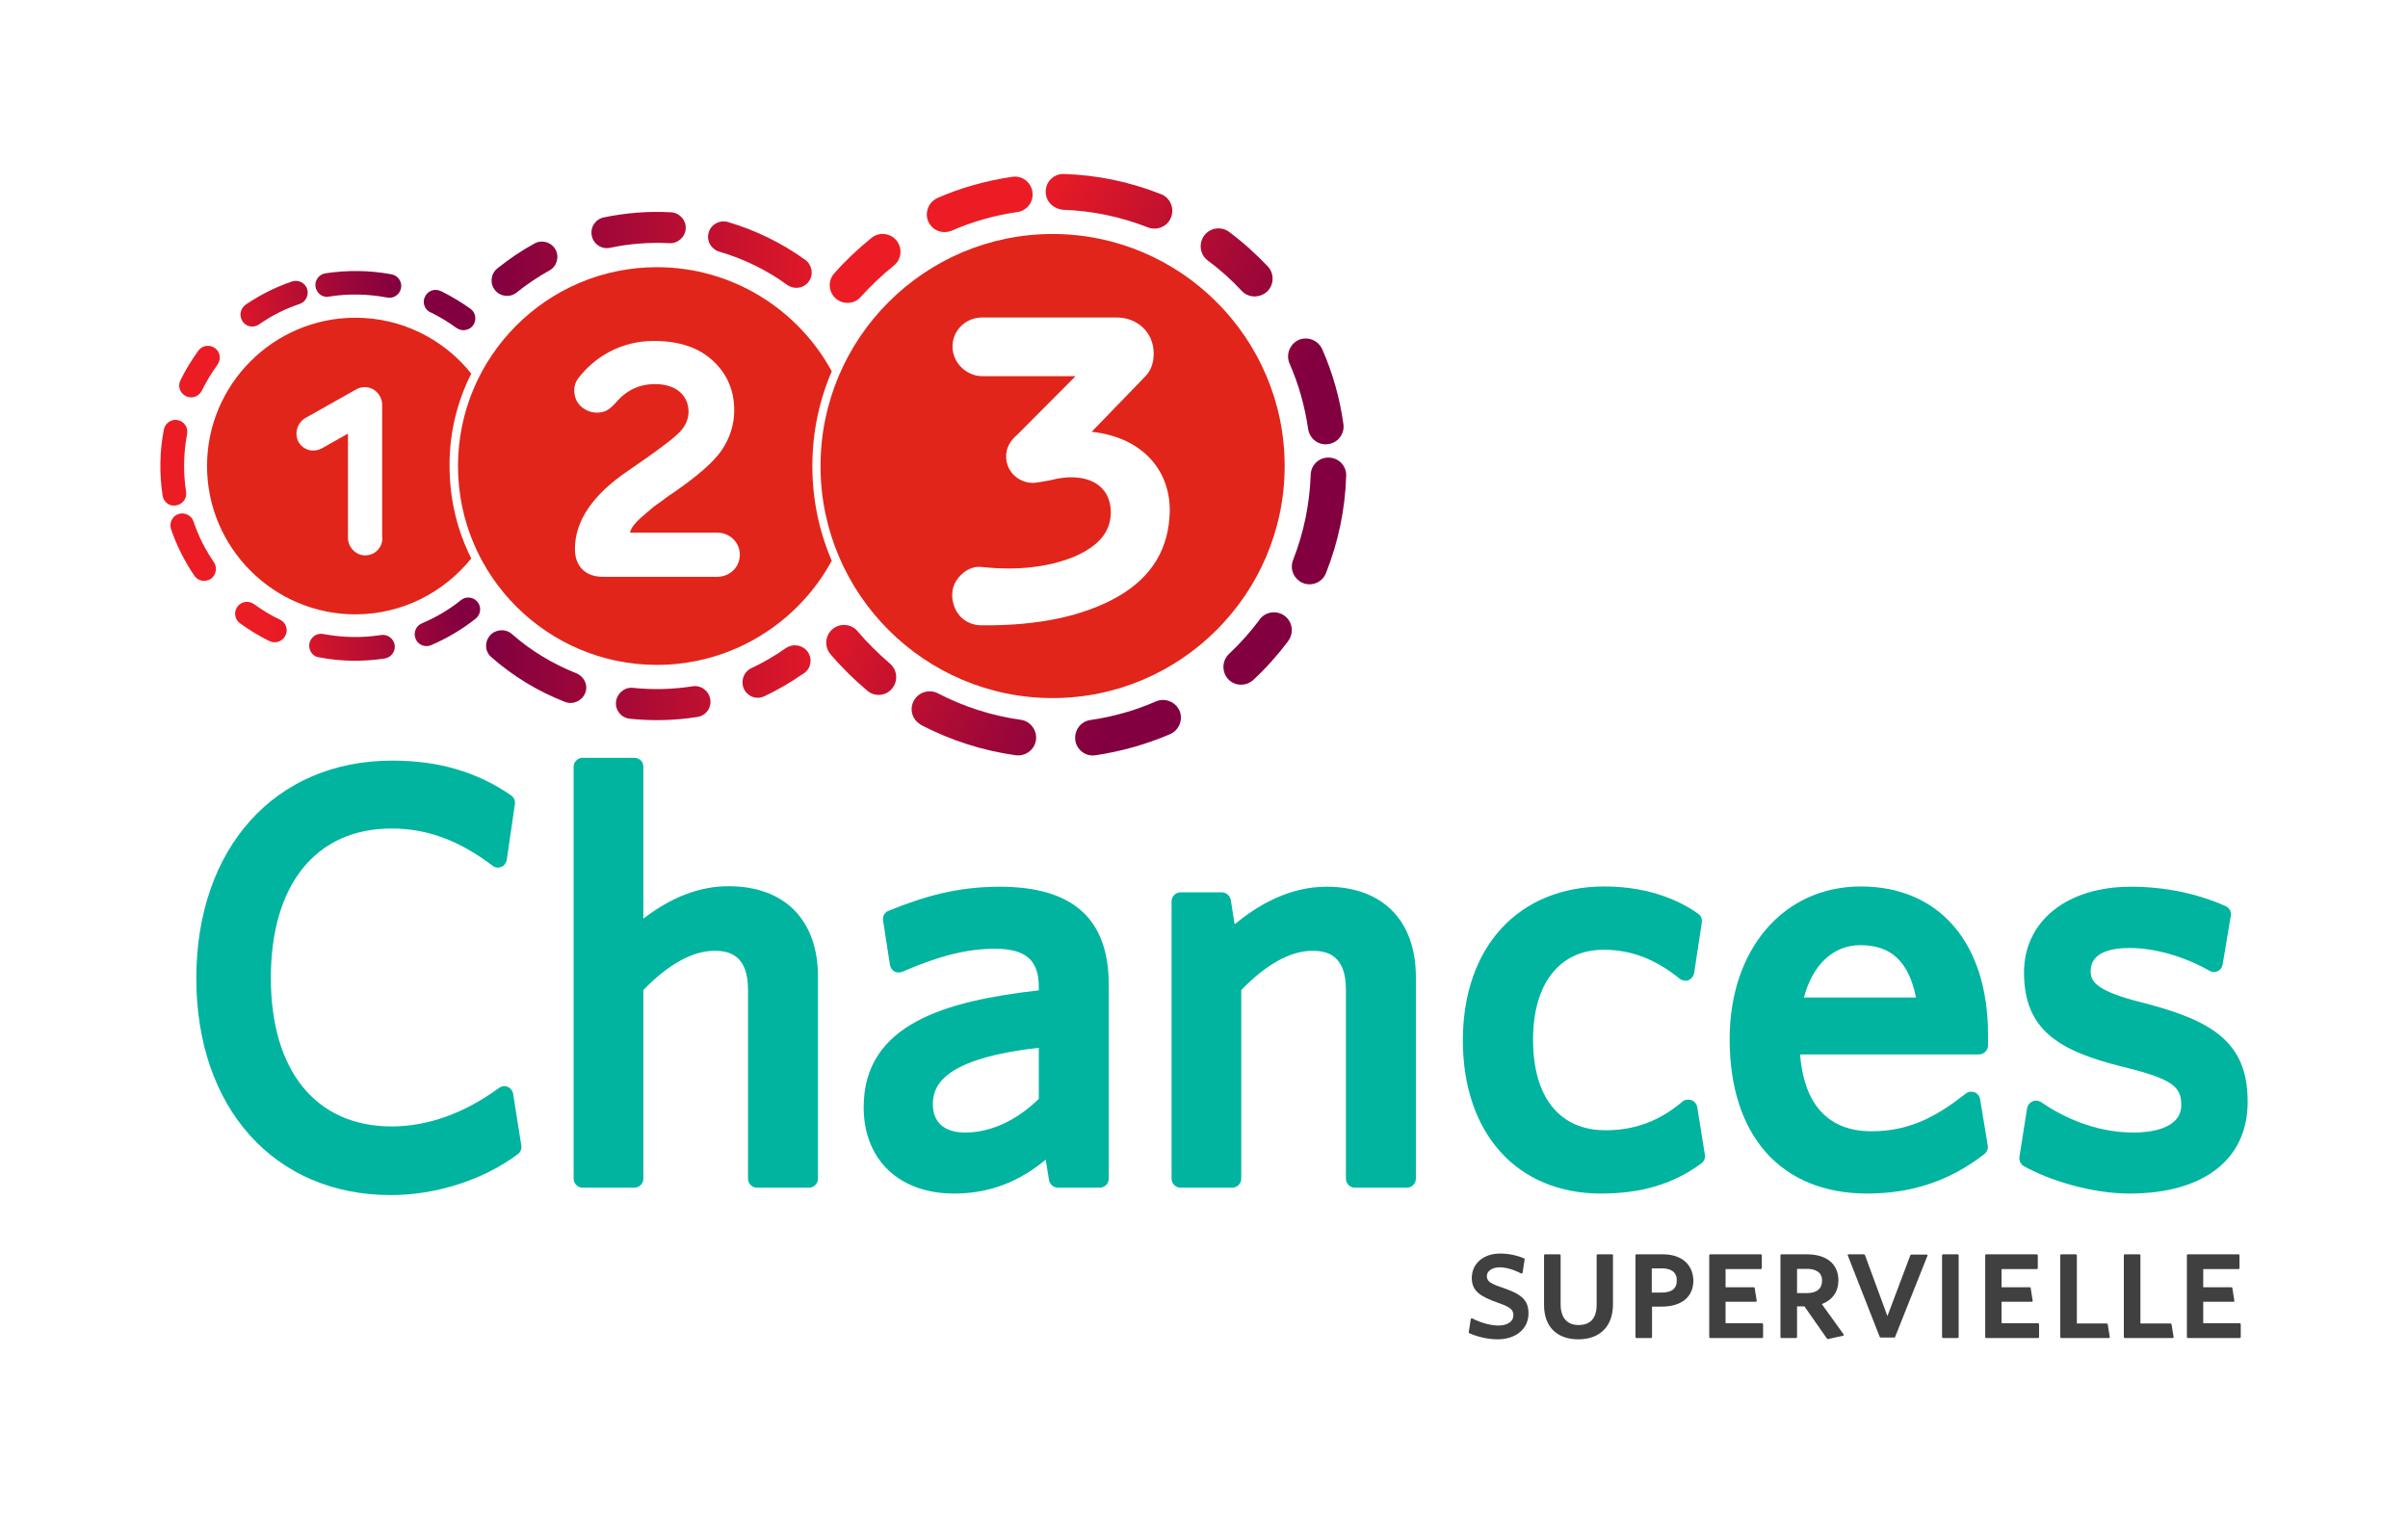 <?xml version="1.0" encoding="UTF-8" standalone="no"?>
<svg
   xmlns:dc="http://purl.org/dc/elements/1.1/"
   xmlns:cc="http://creativecommons.org/ns#"
   xmlns:rdf="http://www.w3.org/1999/02/22-rdf-syntax-ns#"
   xmlns:svg="http://www.w3.org/2000/svg"
   xmlns="http://www.w3.org/2000/svg"
   xmlns:sodipodi="http://sodipodi.sourceforge.net/DTD/sodipodi-0.dtd"
   xmlns:inkscape="http://www.inkscape.org/namespaces/inkscape"
   version="1.1"
   id="Layer_1"
   x="0px"
   y="0px"
   viewBox="0 0 424.44 266.77"
   xml:space="preserve"
   sodipodi:docname="1 2 3 Chances-Supervielle.svg"
   width="424.44"
   height="266.77"
   inkscape:version="1.0 (b51213c273, 2020-08-10)"><defs
   id="defs77" /><sodipodi:namedview
   pagecolor="#ffffff"
   bordercolor="#666666"
   borderopacity="1"
   objecttolerance="10"
   gridtolerance="10"
   guidetolerance="10"
   inkscape:pageopacity="0"
   inkscape:pageshadow="2"
   inkscape:window-width="1853"
   inkscape:window-height="1025"
   id="namedview75"
   showgrid="false"
   inkscape:zoom="1"
   inkscape:cx="300.83998"
   inkscape:cy="230.01708"
   inkscape:window-x="67"
   inkscape:window-y="27"
   inkscape:window-maximized="1"
   inkscape:current-layer="Layer_1" />
<style
   type="text/css"
   id="style2">
	.st0{fill:#E1251B;}
	.st1{fill:url(#XMLID_2_);}
	.st2{fill:url(#XMLID_3_);}
	.st3{fill:url(#XMLID_4_);}
	.st4{fill:#404040;}
	.st5{fill:#00B4A0;}
</style>
<g
   id="XMLID_12349_"
   transform="matrix(0.45,0,0,0.45,-31.953,-64.005)">
	<path
   id="XMLID_12416_"
   class="st0"
   d="m 255.6,288.6 c -10.6,-13.3 -27,-21.9 -45.4,-21.9 -32,0 -58.1,26.1 -58.1,58.1 0,32 26.1,58.1 58.1,58.1 18.3,0 34.7,-8.6 45.4,-21.9 -5.5,-10.9 -8.5,-23.2 -8.5,-36.2 -0.1,-13 3,-25.3 8.5,-36.2 z m -34.8,64.3 c 0,3.9 -2.9,6.9 -6.8,6.9 -3.6,0 -6.7,-3.2 -6.7,-6.9 v -40.8 l -10.1,5.7 c -3.5,1.9 -7.4,0.8 -9.3,-2.5 -1.7,-3.2 -0.5,-7.4 2.7,-9.3 l 19.7,-11.1 c 1.1,-0.7 2.3,-1 3.6,-1 4.1,0 6.8,3.5 6.8,7 v 52 z" />
	
		<linearGradient
   id="XMLID_2_"
   gradientUnits="userSpaceOnUse"
   x1="958.301"
   y1="-1170.2"
   x2="830.316"
   y2="-1170.2"
   gradientTransform="matrix(0.873,0.487,-0.487,0.873,-863.16,913.501)">
		<stop
   offset="0"
   style="stop-color:#820040"
   id="stop5" />
		<stop
   offset="0.321"
   style="stop-color:#A10838"
   id="stop7" />
		<stop
   offset="1"
   style="stop-color:#EC1C24"
   id="stop9" />
	</linearGradient>
	<path
   id="XMLID_12405_"
   class="st1"
   d="m 410.7,412.8 v 0 c -5.2,-4.4 -10.1,-9.2 -14.4,-14.3 -2.5,-2.9 -2.1,-7.4 0.8,-9.8 2.9,-2.5 7.4,-2.1 9.8,0.8 3.8,4.5 8.1,8.7 12.6,12.6 3,2.5 3.4,6.9 0.9,9.9 -2.4,2.9 -6.8,3.3 -9.7,0.8 z m 19.6,12.3 c -2.3,-2.1 -2.9,-5.5 -1.4,-8.3 1.8,-3.4 6,-4.7 9.4,-3 10.2,5.3 21.1,8.8 32.5,10.4 3.8,0.5 6.5,4.1 6,7.9 -0.5,3.8 -4.1,6.5 -7.9,6 -13,-1.8 -25.4,-5.8 -37,-11.8 -0.7,-0.5 -1.2,-0.8 -1.6,-1.2 z m 64.6,11.7 c -1.4,-1.1 -2.5,-2.7 -2.7,-4.6 -0.5,-3.8 2.1,-7.4 5.9,-7.9 8.9,-1.3 17.5,-3.7 25.7,-7.3 3.5,-1.5 7.6,0.1 9.2,3.6 1.5,3.5 -0.1,7.6 -3.6,9.2 -9.3,4 -19.2,6.8 -29.3,8.3 -1.9,0.3 -3.7,-0.2 -5.2,-1.3 z M 553,409.1 c -0.3,-0.2 -0.6,-0.5 -0.9,-0.8 -2.6,-2.8 -2.5,-7.2 0.3,-9.9 4.3,-4 8.3,-8.5 11.9,-13.3 l 0.1,-0.2 c 2.3,-3.1 6.7,-3.7 9.8,-1.4 3.1,2.3 3.7,6.7 1.4,9.8 l -0.1,0.2 c -4.1,5.4 -8.6,10.5 -13.6,15.1 -2.5,2.3 -6.3,2.5 -8.9,0.5 z M 398.4,259.2 c -2.9,-2.6 -3.2,-6.9 -0.7,-9.8 v 0 c 4.5,-5.1 9.5,-9.8 14.7,-14 3,-2.4 7.4,-1.9 9.8,1.1 2.4,3 1.9,7.4 -1.1,9.8 -4.6,3.7 -8.9,7.8 -12.9,12.2 -2.5,2.9 -6.9,3.2 -9.8,0.7 z m 181.4,110.5 c -2.5,-1.8 -3.5,-5.2 -2.3,-8.1 4.2,-10.7 6.5,-21.9 6.9,-33.4 0.1,-3.9 3.4,-6.9 7.2,-6.7 3.9,0.1 6.9,3.4 6.7,7.2 -0.4,13.1 -3.1,25.9 -7.9,38 -1.4,3.6 -5.5,5.4 -9.1,3.9 -0.5,-0.2 -1.1,-0.5 -1.5,-0.9 z m -143,-137.9 c -0.9,-0.7 -1.7,-1.7 -2.2,-2.8 -1.5,-3.5 0.1,-7.6 3.6,-9.2 9.3,-4.1 19.2,-6.8 29.3,-8.3 3.8,-0.6 7.4,2.1 7.9,5.9 0.6,3.8 -2.1,7.4 -5.9,7.9 -8.9,1.3 -17.5,3.7 -25.7,7.3 -2.4,1 -5.1,0.6 -7,-0.8 z m 149.3,83.1 c -1.4,-1.1 -2.4,-2.7 -2.7,-4.6 -1.3,-8.9 -3.7,-17.5 -7.3,-25.7 -1.5,-3.5 0.1,-7.6 3.6,-9.2 3.5,-1.5 7.6,0.1 9.2,3.6 4.1,9.3 6.9,19.2 8.3,29.3 0.6,3.8 -2.1,7.4 -5.9,7.9 -1.9,0.3 -3.8,-0.2 -5.2,-1.3 z m -102.7,-92 c -1.8,-1.3 -2.9,-3.5 -2.8,-5.8 0.1,-3.9 3.4,-6.9 7.2,-6.7 13.1,0.4 25.9,3.1 38,7.9 3.6,1.4 5.3,5.5 3.9,9.1 -1.4,3.6 -5.5,5.3 -9.1,3.9 -10.7,-4.2 -21.9,-6.5 -33.4,-6.9 -1.4,-0.2 -2.7,-0.7 -3.8,-1.5 z m 74.9,34.1 c -0.3,-0.2 -0.6,-0.5 -0.9,-0.8 -4,-4.3 -8.4,-8.3 -13.2,-11.8 l -0.1,-0.1 c -3.1,-2.3 -3.7,-6.7 -1.4,-9.8 2.3,-3.1 6.7,-3.7 9.8,-1.4 l 0.1,0.1 c 5.4,4 10.4,8.6 15,13.4 2.6,2.8 2.5,7.2 -0.3,9.9 -2.6,2.3 -6.4,2.5 -9,0.5 z"
   style="fill:url(#XMLID_2_)" />
	<path
   id="XMLID_12402_"
   class="st0"
   d="m 483.3,233.9 c -50.1,0 -90.9,40.8 -90.9,90.9 0,50.1 40.8,90.9 90.9,90.9 50.1,0 90.9,-40.8 90.9,-90.9 0,-50.1 -40.8,-90.9 -90.9,-90.9 z M 508.8,376 c -13.4,7.6 -31.1,11.4 -53.2,11.2 -6.6,0 -11,-4.6 -11.6,-10.9 -0.2,-3.4 0.8,-6.3 3.4,-8.8 2.5,-2.5 5.4,-3.6 8.7,-3.1 13.6,1.4 25.3,0 35.2,-3.9 9.9,-4.1 14.8,-9.9 14.8,-17.5 0,-8.7 -5.9,-13.8 -15.6,-13.8 -2,0 -4.8,0.3 -8.3,1.2 -3.6,0.7 -5.8,1 -6.6,1 -5.4,0 -10.5,-4.2 -10.5,-10.4 0,-3.2 1.5,-6.1 4.4,-8.5 l 22.8,-22.9 h -36.5 c -6.3,0 -11.7,-5.3 -11.7,-11.6 0,-6.3 5.1,-11.4 11.7,-11.4 h 52.5 c 8.3,0 14.6,5.9 14.6,14.1 0,3.9 -1.2,7 -3.6,9.3 l -20.7,21.4 c 18.5,1.9 30.6,13.8 30.6,30.8 -0.2,14.9 -7,26.1 -20.4,33.8 z" />
	<linearGradient
   id="XMLID_3_"
   gradientUnits="userSpaceOnUse"
   x1="262.258"
   y1="324.789"
   x2="405.937"
   y2="324.789">
		<stop
   offset="0"
   style="stop-color:#820040"
   id="stop14" />
		<stop
   offset="0.321"
   style="stop-color:#A10838"
   id="stop16" />
		<stop
   offset="1"
   style="stop-color:#EC1C24"
   id="stop18" />
	</linearGradient>
	<path
   id="XMLID_5_"
   class="st2"
   d="m 296.8,406 c -9.3,-3.7 -17.8,-8.8 -25.3,-15.4 -2.5,-2.2 -6.4,-1.9 -8.6,0.6 -1.8,2.1 -2,5.1 -0.5,7.3 0.3,0.4 0.6,0.8 1.1,1.2 8.5,7.5 18.3,13.4 28.8,17.5 3.1,1.2 6.6,-0.3 7.9,-3.4 1.3,-3 -0.3,-6.5 -3.4,-7.8 z M 310,239.3 c 7.6,-1.6 15.4,-2.2 23.2,-1.8 3.3,0.2 6.2,-2.4 6.4,-5.7 0.2,-3.3 -2.4,-6.2 -5.7,-6.4 -8.9,-0.5 -17.7,0.2 -26.4,2 -3.3,0.7 -5.4,3.9 -4.7,7.2 0.2,1.1 0.7,2 1.4,2.8 1.4,1.6 3.6,2.4 5.8,1.9 z m -36.6,17.5 c 4,-3.2 8.3,-6.1 12.8,-8.6 2.9,-1.6 4,-5.3 2.4,-8.2 -1.6,-2.9 -5.3,-4 -8.2,-2.4 -5.1,2.8 -10,6.1 -14.6,9.8 v 0 c -2.6,2.1 -3,5.9 -0.9,8.5 2.1,2.6 5.9,3 8.5,0.9 z m 68.8,154.3 c -7.7,1.2 -15.5,1.4 -23.2,0.6 -3.3,-0.4 -6.3,2.1 -6.7,5.4 -0.2,1.7 0.3,3.2 1.3,4.5 1,1.2 2.4,2 4.1,2.2 8.8,0.9 17.7,0.7 26.5,-0.7 3.3,-0.5 5.6,-3.6 5,-7 -0.6,-3.3 -3.7,-5.6 -7,-5 z m 45.2,-13.5 c -1.9,-2.7 -5.7,-3.4 -8.5,-1.5 l -0.2,0.1 c -4.2,3 -8.8,5.6 -13.4,7.8 -3,1.4 -4.3,5 -2.9,8.1 0.2,0.3 0.3,0.6 0.5,0.9 1.7,2.4 4.8,3.3 7.5,2 5.3,-2.5 10.4,-5.5 15.3,-8.9 l 0.2,-0.1 c 2.8,-1.9 3.4,-5.7 1.5,-8.4 z m 0.4,-145.1 c 2,-2.7 1.3,-6.5 -1.4,-8.5 -9.2,-6.6 -19.4,-11.6 -30.3,-14.8 -3.2,-0.9 -6.6,0.9 -7.5,4.1 -0.6,2 -0.1,4 1.1,5.5 0.8,0.9 1.8,1.7 3,2 9.6,2.8 18.6,7.2 26.6,13 2.8,2 6.6,1.4 8.5,-1.3 z"
   style="fill:url(#XMLID_3_)" />
	<g
   id="XMLID_12383_">
		
			<linearGradient
   id="XMLID_4_"
   gradientUnits="userSpaceOnUse"
   x1="-90.52"
   y1="716.248"
   x2="-166.144"
   y2="716.248"
   gradientTransform="matrix(0.983,-0.186,0.186,0.983,195.751,-401.459)">
			<stop
   offset="0"
   style="stop-color:#820040"
   id="stop22" />
			<stop
   offset="0.321"
   style="stop-color:#A10838"
   id="stop24" />
			<stop
   offset="1"
   style="stop-color:#EC1C24"
   id="stop26" />
		</linearGradient>
		<path
   id="XMLID_12384_"
   class="st3"
   d="m 176.6,393.4 v 0 c -4.1,-2 -8,-4.4 -11.6,-7 -2.1,-1.5 -2.5,-4.4 -1,-6.5 1.5,-2.1 4.4,-2.5 6.5,-1 3.2,2.3 6.6,4.4 10.2,6.1 2.3,1.1 3.3,3.9 2.1,6.2 -1.1,2.3 -3.9,3.3 -6.2,2.2 z m 18.1,6 c -1.8,-0.9 -2.9,-2.9 -2.5,-5.1 0.5,-2.5 2.9,-4.2 5.4,-3.7 7.5,1.4 15.1,1.6 22.7,0.4 2.5,-0.4 4.9,1.4 5.3,3.9 0.4,2.5 -1.4,4.9 -3.9,5.3 -8.6,1.3 -17.3,1.2 -25.9,-0.5 -0.3,0 -0.7,-0.1 -1.1,-0.3 z m -45.8,-30.1 c -0.7,-0.3 -1.3,-0.9 -1.8,-1.6 -3.8,-5.6 -6.9,-11.7 -9.1,-18.2 -0.8,-2.4 0.5,-5.1 2.9,-5.9 2.4,-0.8 5.1,0.5 5.9,2.9 1.9,5.7 4.6,11 8,16 1.4,2.1 0.9,5 -1.2,6.5 -1.5,0.9 -3.3,1 -4.7,0.3 z m 87.4,25.7 c -1.1,-0.4 -2,-1.3 -2.5,-2.5 -1,-2.4 0.1,-5.1 2.5,-6.1 5.5,-2.3 10.7,-5.4 15.3,-9.1 2,-1.6 4.9,-1.2 6.5,0.8 1.6,2 1.2,4.9 -0.8,6.5 -5.3,4.2 -11.2,7.7 -17.5,10.4 -1.1,0.5 -2.4,0.4 -3.5,0 z m -99,-55.1 c -1.3,-0.6 -2.3,-1.9 -2.6,-3.5 -1.3,-8.6 -1.2,-17.3 0.5,-25.9 0.5,-2.5 2.9,-4.2 5.4,-3.7 2.5,0.5 4.2,2.9 3.7,5.4 -1.4,7.5 -1.6,15.1 -0.4,22.7 0.4,2.5 -1.3,4.9 -3.9,5.3 -0.9,0.2 -1.9,0.1 -2.7,-0.3 z m 6.5,-42.5 c -2.3,-1.1 -3.3,-3.9 -2.1,-6.2 v 0 c 2,-4.1 4.4,-8 7,-11.6 1.5,-2.1 4.4,-2.5 6.5,-1 2.1,1.5 2.5,4.4 1,6.5 -2.3,3.2 -4.4,6.6 -6.1,10.1 -1.2,2.4 -4,3.4 -6.3,2.2 z m 24,-27.7 c -0.7,-0.3 -1.3,-0.9 -1.8,-1.6 -1.4,-2.1 -0.9,-5 1.2,-6.5 5.6,-3.8 11.7,-6.9 18.2,-9.1 2.4,-0.8 5.1,0.5 5.9,2.9 0.8,2.4 -0.5,5.1 -2.9,5.9 -5.7,1.9 -11,4.6 -15.9,8 -1.4,1 -3.2,1.1 -4.7,0.4 z m 29.4,-11.6 c -1.3,-0.6 -2.3,-1.9 -2.6,-3.5 -0.4,-2.5 1.3,-4.9 3.9,-5.3 8.6,-1.3 17.3,-1.2 25.9,0.4 2.5,0.5 4.2,2.9 3.7,5.4 -0.5,2.5 -2.9,4.2 -5.4,3.7 -7.5,-1.4 -15.1,-1.6 -22.7,-0.4 -1,0.3 -1.9,0.1 -2.8,-0.3 z m 53.3,13 c -0.2,-0.1 -0.5,-0.3 -0.7,-0.4 -3.2,-2.3 -6.6,-4.4 -10.1,-6.1 h -0.1 c -2.3,-1.1 -3.3,-3.9 -2.1,-6.2 1.1,-2.3 3.9,-3.3 6.2,-2.1 h 0.1 c 4,2 7.9,4.3 11.5,6.9 2.1,1.5 2.5,4.4 1,6.5 -1.3,1.8 -3.8,2.4 -5.8,1.4 z"
   style="fill:url(#XMLID_4_)" />
	</g>
	<g
   id="XMLID_12364_">
		<path
   id="XMLID_12382_"
   class="st4"
   d="m 659.9,646.8 c -5,-1.7 -6.5,-2.5 -6.5,-4.7 0,-1.9 2.1,-3.4 4.9,-3.4 2.6,0 5.4,0.8 8.5,2.4 0.1,0 0.1,0 0.2,0 0.1,0 0.1,0 0.2,0 0.1,-0.1 0.2,-0.2 0.2,-0.3 l 0.8,-5.2 c 0,-0.2 -0.1,-0.3 -0.2,-0.4 -2.8,-1.2 -6.1,-1.9 -9.4,-1.9 -6.5,0 -11.1,3.9 -11.1,9.6 0,5.2 3.5,7.3 10.3,9.7 4.5,1.6 6,2.5 6,4.9 0,2.4 -2.3,4 -5.9,4 -3,0 -7,-1.1 -10.2,-2.8 -0.1,0 -0.1,0 -0.2,0 -0.1,0 -0.1,0 -0.2,0 -0.1,0.1 -0.2,0.2 -0.2,0.3 l -0.8,5.1 c 0,0.2 0.1,0.3 0.2,0.4 3.7,1.6 7.6,2.4 11.1,2.4 7.2,0 12.1,-4.1 12.1,-10.1 0.1,-5.6 -3.4,-7.8 -9.8,-10" />
		<path
   id="XMLID_12381_"
   class="st4"
   d="m 702.5,633.6 h -5.7 c -0.2,0 -0.4,0.2 -0.4,0.4 v 19.4 c 0,5.2 -2.4,7.9 -7.1,7.9 -4.5,0 -7,-2.9 -7,-8.1 V 634 c 0,-0.2 -0.2,-0.4 -0.4,-0.4 h -5.7 c -0.2,0 -0.4,0.2 -0.4,0.4 v 19.5 c 0,8.4 5,13.4 13.4,13.4 8.5,0 13.6,-5.1 13.6,-13.7 V 634 c 0.1,-0.2 -0.1,-0.4 -0.3,-0.4" />
		<path
   id="XMLID_12378_"
   class="st4"
   d="M 722.3,633.6 H 712 c -0.2,0 -0.4,0.2 -0.4,0.4 v 32 c 0,0.2 0.2,0.4 0.4,0.4 h 5.7 c 0.2,0 0.4,-0.2 0.4,-0.4 v -11.9 h 3.7 c 7.9,0 12.5,-3.8 12.5,-10.3 -0.2,-6.3 -4.7,-10.2 -12,-10.2 m -0.6,15 H 718 v -9.5 h 3.8 c 2.8,0 6,0.8 6,4.7 0,3.3 -2,4.8 -6.1,4.8" />
		<path
   id="XMLID_12377_"
   class="st4"
   d="m 761.1,660.6 h -14.2 v -8.4 h 11.8 c 0.1,0 0.2,0 0.3,-0.1 0.1,-0.1 0.1,-0.2 0.1,-0.3 l -0.8,-5 c 0,-0.2 -0.2,-0.3 -0.4,-0.3 h -11 v -7.1 h 13.8 c 0.2,0 0.4,-0.2 0.4,-0.4 v -5 c 0,-0.2 -0.2,-0.4 -0.4,-0.4 h -19.8 c -0.2,0 -0.4,0.2 -0.4,0.4 v 32 c 0,0.2 0.2,0.4 0.4,0.4 h 20.3 c 0.2,0 0.4,-0.2 0.4,-0.4 v -5 c -0.1,-0.2 -0.3,-0.4 -0.5,-0.4" />
		<path
   id="XMLID_12374_"
   class="st4"
   d="m 784.6,653.1 c 4.2,-1.6 6.5,-4.9 6.5,-9.3 0,-6.4 -4.6,-10.2 -12.4,-10.2 h -9.9 c -0.2,0 -0.4,0.2 -0.4,0.4 v 32 c 0,0.2 0.2,0.4 0.4,0.4 h 5.7 c 0.2,0 0.4,-0.2 0.4,-0.4 v -12 h 2.9 l 8.8,12.6 c 0.1,0.1 0.2,0.2 0.3,0.2 0,0 0.1,0 0.1,0 l 5.9,-1.3 c 0.1,0 0.2,-0.1 0.3,-0.2 0,-0.1 0,-0.3 -0.1,-0.4 z m 0.1,-9.2 c 0,3.2 -2.1,4.9 -6,4.9 h -3.8 v -9.5 h 3.8 c 2.7,0 6,0.8 6,4.6" />
		<path
   id="XMLID_12373_"
   class="st4"
   d="m 825.4,633.7 h -5.7 c -0.2,0 -0.3,0.1 -0.4,0.2 l -9,23.9 -8.8,-23.9 c -0.1,-0.1 -0.2,-0.3 -0.4,-0.3 H 795 c -0.1,0 -0.2,0.1 -0.2,0.2 -0.1,0.1 -0.1,0.2 0,0.3 l 12.5,31.9 c 0.1,0.1 0.2,0.2 0.4,0.2 h 5.3 c 0.2,0 0.3,-0.1 0.3,-0.2 L 826,634.1 c 0,-0.1 0,-0.2 0,-0.3 -0.3,-0.1 -0.4,-0.1 -0.6,-0.1" />
		<path
   id="XMLID_12372_"
   class="st4"
   d="m 837.8,633.6 h -5.7 c -0.2,0 -0.4,0.2 -0.4,0.4 v 32 c 0,0.2 0.2,0.4 0.4,0.4 h 5.7 c 0.2,0 0.4,-0.2 0.4,-0.4 v -32 c 0,-0.2 -0.2,-0.4 -0.4,-0.4" />
		<path
   id="XMLID_12371_"
   class="st4"
   d="M 869.3,660.6 H 855 v -8.4 h 11.8 c 0.1,0 0.2,0 0.3,-0.1 0.1,-0.1 0.1,-0.2 0.1,-0.3 l -0.8,-5 c 0,-0.2 -0.2,-0.3 -0.4,-0.3 h -11 v -7.1 h 13.8 c 0.2,0 0.4,-0.2 0.4,-0.4 v -5 c 0,-0.2 -0.2,-0.4 -0.4,-0.4 H 849 c -0.2,0 -0.4,0.2 -0.4,0.4 v 32 c 0,0.2 0.2,0.4 0.4,0.4 h 20.3 c 0.2,0 0.4,-0.2 0.4,-0.4 v -5 c -0.1,-0.2 -0.2,-0.4 -0.4,-0.4" />
		<path
   id="XMLID_12368_"
   class="st4"
   d="M 921.1,660.7 H 909.4 V 634 c 0,-0.2 -0.2,-0.4 -0.4,-0.4 h -5.7 c -0.2,0 -0.4,0.2 -0.4,0.4 v 32 c 0,0.2 0.2,0.4 0.4,0.4 H 922 c 0.1,0 0.2,0 0.3,-0.1 0.1,-0.1 0.1,-0.2 0.1,-0.3 l -0.8,-4.9 c -0.1,-0.3 -0.3,-0.4 -0.5,-0.4" />
		<path
   id="XMLID_12366_"
   class="st4"
   d="M 948.3,660.6 H 934 v -8.4 h 11.8 c 0.1,0 0.2,0 0.3,-0.1 0.1,-0.1 0.1,-0.2 0.1,-0.3 l -0.8,-5 c 0,-0.2 -0.2,-0.3 -0.4,-0.3 h -11 v -7.1 h 13.8 c 0.2,0 0.4,-0.2 0.4,-0.4 v -5 c 0,-0.2 -0.2,-0.4 -0.4,-0.4 H 928 c -0.2,0 -0.4,0.2 -0.4,0.4 v 32 c 0,0.2 0.2,0.4 0.4,0.4 h 20.3 c 0.2,0 0.4,-0.2 0.4,-0.4 v -5 c -0.1,-0.2 -0.2,-0.4 -0.4,-0.4" />
		<path
   id="XMLID_12365_"
   class="st4"
   d="M 896.2,660.7 H 884.5 V 634 c 0,-0.2 -0.2,-0.4 -0.4,-0.4 h -5.7 c -0.2,0 -0.4,0.2 -0.4,0.4 v 32 c 0,0.2 0.2,0.4 0.4,0.4 H 897 c 0.1,0 0.2,0 0.3,-0.1 0.1,-0.1 0.1,-0.2 0.1,-0.3 l -0.8,-4.9 c 0,-0.3 -0.2,-0.4 -0.4,-0.4" />
	</g>
	<path
   id="XMLID_12361_"
   class="st0"
   d="m 396.8,287.7 c -13.2,-24.3 -39,-40.8 -68.5,-40.8 -43,0 -77.9,35 -77.9,77.9 0,43 35,77.9 77.9,77.9 29.5,0 55.3,-16.5 68.5,-40.8 -4.9,-11.4 -7.6,-23.9 -7.6,-37.1 0,-13.2 2.7,-25.7 7.6,-37.1 z m -45,80.5 h -44.7 c -6.6,0 -10.9,-4 -10.9,-10.9 0,-11 7,-21.3 20.9,-30.7 10.1,-6.9 16.6,-11.7 19.3,-14.3 2.9,-2.6 4.3,-5.6 4.3,-8.8 0,-5.6 -4,-10.8 -13.2,-10.8 -6.1,0 -11.3,2.5 -15.3,7.3 -1.6,1.8 -3.1,3 -4.7,3.5 -4.7,1.4 -9.7,-1.2 -11.1,-5.4 -0.9,-3 -0.5,-5.6 1.2,-7.8 6.1,-7.9 16.2,-14.5 29.5,-14.5 10,0 17.6,2.6 23.2,7.8 5.6,5.2 8.3,11.7 8.3,19.4 0,5.6 -1.7,10.8 -4.9,15.6 -3.2,4.7 -9.8,10.4 -19.6,17.1 -0.9,0.5 -3.5,2.5 -4.7,3.4 -1,0.6 -3.5,2.5 -4.5,3.5 -3.5,2.9 -6.7,5.7 -7.1,8.3 h 34.1 c 5.1,0 8.9,3.9 8.9,8.7 -0.1,5 -4,8.6 -9,8.6 z" />
	<path
   id="XMLID_12360_"
   class="st5"
   d="m 224.1,610.4 c -45.6,0 -76.2,-34.1 -76.2,-84.9 0,-51 30.8,-85.3 76.7,-85.3 18.2,0 33,4.3 46.6,13.6 1.1,0.8 1.7,2.1 1.5,3.4 l -3.2,21.9 c -0.2,1.2 -1,2.3 -2.1,2.7 -0.4,0.2 -0.9,0.3 -1.3,0.3 -0.8,0 -1.5,-0.2 -2.1,-0.7 -13.1,-9.9 -25.6,-14.6 -39.6,-14.6 -29.6,0 -47.3,21.9 -47.3,58.5 0,36.5 17.7,58.2 47.3,58.2 14.2,0 28.4,-5.1 42.1,-15.1 0.6,-0.4 1.3,-0.7 2.1,-0.7 0.5,0 0.9,0.1 1.3,0.3 1.1,0.5 1.9,1.5 2.1,2.7 l 3.2,20.3 c 0.2,1.3 -0.3,2.6 -1.4,3.4 -13.5,10.1 -32.1,16 -49.7,16 z" />
	<path
   id="XMLID_12359_"
   class="st5"
   d="m 367.5,607.5 c -1.9,0 -3.5,-1.6 -3.5,-3.5 v -74.1 c 0,-13.6 -7.5,-15.2 -13.1,-15.2 -8.6,0 -18.2,5.3 -27.9,15.4 V 604 c 0,1.9 -1.6,3.5 -3.5,3.5 h -20.3 c -1.9,0 -3.5,-1.6 -3.5,-3.5 V 442.6 c 0,-1.7 1.3,-3.2 3,-3.5 H 319 c 0.2,0 0.4,0 0.5,0 0.8,0 1.6,0.3 2.3,0.8 0.8,0.7 1.2,1.6 1.2,2.7 v 59.5 c 11.1,-8.5 22.1,-12.7 33.4,-12.7 21.9,0 35,13.2 35,35.4 V 604 c 0,1.9 -1.6,3.5 -3.5,3.5 z" />
	<path
   id="XMLID_12356_"
   class="st5"
   d="m 444.7,609.8 c -21.5,0 -35.4,-13.3 -35.4,-33.8 0,-32.9 32.6,-41.7 68.6,-45.8 v -1.4 c 0,-10.5 -5.2,-14.9 -17.2,-14.9 -10.9,0 -22,2.8 -36.2,9 -0.5,0.2 -0.9,0.3 -1.4,0.3 -0.6,0 -1.2,-0.1 -1.7,-0.4 -1,-0.5 -1.6,-1.5 -1.8,-2.5 l -2.7,-17.5 c -0.3,-1.6 0.6,-3.2 2.2,-3.8 13.9,-5.6 26.7,-9.4 43.5,-9.4 28.7,0 42.7,12.6 42.7,38.4 v 76 c 0,1.9 -1.6,3.5 -3.5,3.5 h -16.4 c -1.7,0 -3.2,-1.3 -3.5,-3 l -1.3,-8 c -10.6,8.9 -22.4,13.3 -35.9,13.3 z m 33.2,-57.1 c -37.1,4.2 -41.5,14.6 -41.5,22.1 0,7.1 4.5,11.1 12.7,11.1 9.9,0 20.1,-4.7 28.8,-13.2 z" />
	<path
   id="XMLID_12355_"
   class="st5"
   d="m 601.7,607.5 c -1.9,0 -3.5,-1.6 -3.5,-3.5 v -74.1 c 0,-13.6 -7.5,-15.2 -13.1,-15.2 -8.6,0 -18.2,5.3 -27.9,15.4 V 604 c 0,1.9 -1.6,3.5 -3.5,3.5 h -20.3 c -1.9,0 -3.5,-1.6 -3.5,-3.5 V 495.3 c 0,-1.9 1.6,-3.5 3.5,-3.5 h 16.2 c 1.7,0 3.2,1.3 3.5,3 l 1.5,9.5 c 8.8,-7.2 21,-14.7 36,-14.7 21.9,0 35,13.2 35,35.4 v 79 c 0,1.9 -1.6,3.5 -3.5,3.5 z" />
	<path
   id="XMLID_12354_"
   class="st5"
   d="m 698.1,609.8 c -32.9,0 -54.1,-23.6 -54.1,-60 0,-36.6 21.8,-60.3 55.5,-60.3 19,0 31.1,6.7 36.7,10.7 1.1,0.8 1.6,2.1 1.4,3.4 l -3,19.8 c -0.2,1.2 -1,2.3 -2.2,2.8 -0.4,0.2 -0.8,0.2 -1.3,0.2 -0.8,0 -1.6,-0.3 -2.2,-0.8 -9.6,-7.7 -19,-11.3 -29.7,-11.3 -17.3,0 -27.7,13.2 -27.7,35.2 0,22.5 10.3,35.5 28.4,35.5 11.5,0 21.1,-3.6 30.1,-11.2 0.6,-0.6 1.5,-0.8 2.3,-0.8 0.4,0 0.8,0.1 1.2,0.2 1.2,0.4 2.1,1.5 2.3,2.7 l 3,18.7 c 0.2,1.3 -0.3,2.6 -1.4,3.4 -10.9,8 -23.3,11.8 -39.3,11.8 z" />
	<path
   id="XMLID_12351_"
   class="st5"
   d="m 802.4,609.8 c -33.7,0 -53.9,-22.6 -53.9,-60.5 0,-35.2 21.1,-59.8 51.4,-59.8 30.7,0 49.8,22.2 49.8,58 v 4.3 c 0,1.9 -1.6,3.5 -3.5,3.5 h -70.1 c 1.1,14.5 7.2,30.1 28,30.1 15,0 25.6,-5.9 36.8,-14.7 0.6,-0.5 1.4,-0.8 2.2,-0.8 0.4,0 0.9,0.1 1.3,0.2 1.2,0.5 2,1.5 2.2,2.7 l 3,18.2 c 0.2,1.3 -0.3,2.5 -1.3,3.3 -13.3,10.4 -28.3,15.5 -45.9,15.5 z M 821.5,533 c -2.9,-14.2 -9.8,-20.5 -21.8,-20.5 -10.6,0 -18.7,7.6 -22.1,20.5 z" />
	<path
   id="XMLID_12350_"
   class="st5"
   d="m 905.2,609.8 c -15.4,0 -31.9,-5.4 -41.4,-10.7 -1.3,-0.7 -2,-2.2 -1.8,-3.6 l 3,-19.1 c 0.2,-1.2 1,-2.2 2.1,-2.7 0.4,-0.2 0.9,-0.3 1.4,-0.3 0.7,0 1.4,0.2 2,0.6 7.9,5.4 20.6,11.9 36.3,11.9 5.6,0 18.6,-1.1 18.6,-10.8 0,-7.1 -3.3,-10.2 -23.1,-15 -24.4,-6.1 -38.5,-14.1 -38.5,-36.9 0,-20.1 16.8,-33.6 41.8,-33.6 13.3,0 25.9,2.6 37.2,7.6 1.5,0.7 2.3,2.2 2,3.8 l -3.2,19.1 c -0.2,1.1 -0.9,2.1 -2,2.6 -0.5,0.2 -1,0.3 -1.5,0.3 -0.6,0 -1.2,-0.2 -1.7,-0.5 -9.9,-5.6 -21.3,-8.9 -31.3,-8.9 -6.9,0 -15.2,1.6 -15.2,9 0,3.8 1.5,7.7 19.9,12.3 27,6.9 41.6,15.1 41.6,38.7 0.2,22.7 -17.2,36.2 -46.2,36.2 z" />
</g>
<g
   id="g52"
   transform="matrix(0.45,0,0,0.45,298.434,241.255)">
</g>
<g
   id="g54"
   transform="matrix(0.45,0,0,0.45,298.434,241.255)">
</g>
<g
   id="g56"
   transform="matrix(0.45,0,0,0.45,298.434,241.255)">
</g>
<g
   id="g58"
   transform="matrix(0.45,0,0,0.45,298.434,241.255)">
</g>
<g
   id="g60"
   transform="matrix(0.45,0,0,0.45,298.434,241.255)">
</g>
<g
   id="g62"
   transform="matrix(0.45,0,0,0.45,298.434,241.255)">
</g>
<g
   id="g64"
   transform="matrix(0.45,0,0,0.45,298.434,241.255)">
</g>
<g
   id="g66"
   transform="matrix(0.45,0,0,0.45,298.434,241.255)">
</g>
<g
   id="g68"
   transform="matrix(0.45,0,0,0.45,298.434,241.255)">
</g>
<g
   id="g70"
   transform="matrix(0.45,0,0,0.45,298.434,241.255)">
</g>
<g
   id="g72"
   transform="matrix(0.45,0,0,0.45,298.434,241.255)">
</g>
</svg>
